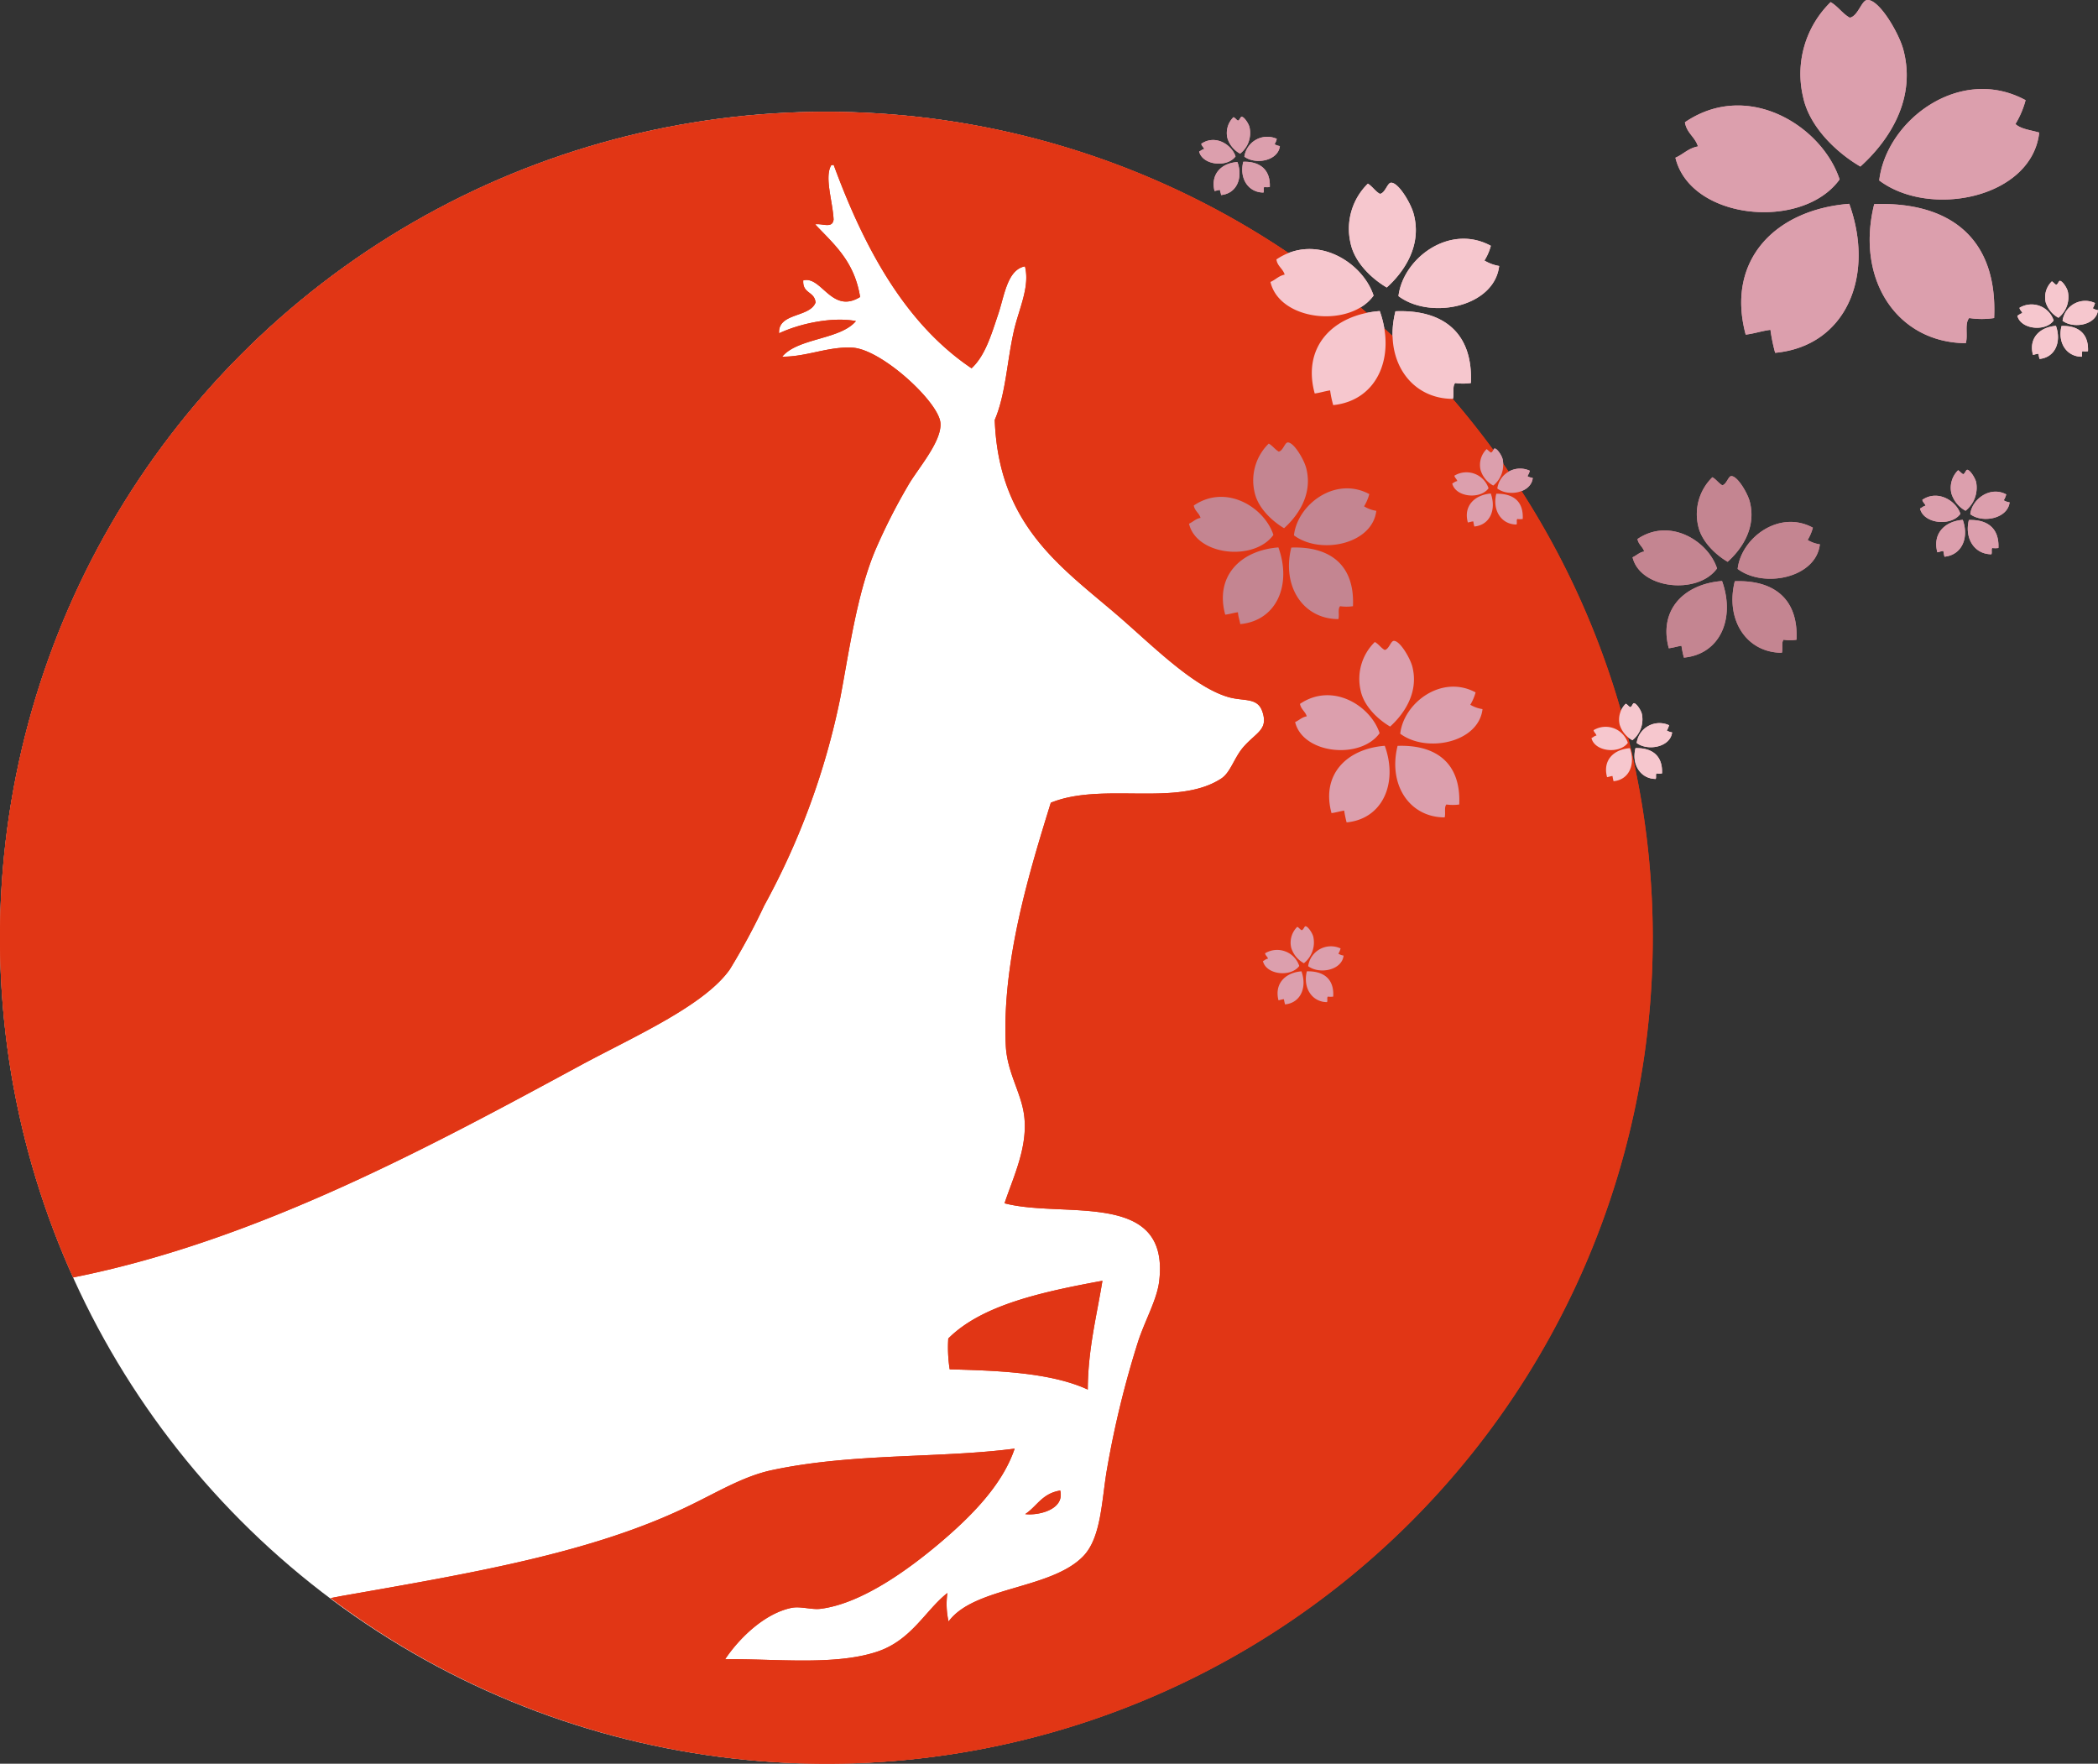 <svg xmlns="http://www.w3.org/2000/svg" id="レイヤー_1" width="284.83" height="239.45" data-name="レイヤー 1">
  <rect width="100%" height="100%" fill="#333333" stroke="none"/>
  <defs>
    <style>
      .cls-1{fill:#fff;}.cls-2{fill:#e13615;}.cls-3{fill:#dc9fad;}.cls-3,.cls-4,.cls-5{fill-rule:evenodd;}.cls-4{fill:#c48591;}.cls-5{fill:#f6c7ce;}
    </style>
  </defs>
  <circle cx="112.14" cy="127.31" r="112.14" class="cls-1"/>
  <path d="M112.14 15.19A112.11 112.11 0 0 0 9.93 173.43c25.12-5 48.92-18 69.15-28.94 7.22-3.87 16.56-8 20-12.88a90.92 90.92 0 0 0 4.68-8.68 100 100 0 0 0 10.3-28.09c1.19-6.2 2.27-14.32 4.84-20.3a79.67 79.67 0 0 1 4.38-8.62c1.28-2.26 4.73-6.1 4.38-8.63-.43-2.91-8-9.85-11.91-10.09-3.23-.2-6.35 1.27-9.55 1.22 2.11-2.55 7.89-2.29 10-4.83-3.22-.61-7.63.34-10.43 1.66-.18-2.82 4.18-2.11 4.95-4.18-.13-1.54-1.78-1.16-1.67-3 2.49-.67 3.85 4.64 7.72 2.25-.79-4.92-3.61-7.2-6.1-9.86.92-.18 2.35.64 2.5-.66-.12-2.47-1.27-5.75-.32-7.37l.33-.05c4.3 11.71 9.92 21.7 18.72 27.62 1.83-1.69 2.66-4.49 3.58-7.23.87-2.51 1.23-6.15 3.67-6.61.69 2.73-.77 5.67-1.46 8.58-1 4.33-1.12 8.7-2.64 12.27.54 15 9.85 20.48 17.7 27.43 4.27 3.77 9.45 8.81 13.89 10.16 2.17.67 4.06 0 4.74 2 .84 2.48-.82 2.8-2.6 4.85-1.26 1.48-1.71 3.42-3 4.26-6 3.9-16.09.41-23.12 3.27-2.85 9.22-6.67 21.55-6.11 33 .19 3.64 2.06 6.28 2.48 9.38.58 4.29-1.46 8.41-2.65 12 8 2.11 22.45-1.92 21 10.55-.29 2.48-1.85 5.19-2.83 8.1a131.17 131.17 0 0 0-4.24 17.32c-.76 4.26-.75 9.44-3.3 12-4.41 4.47-14.76 4.08-18.23 8.81a10.72 10.72 0 0 1-.16-3.87c-3 2.35-4.88 6.47-9.64 8-5.82 1.9-14.08.88-20.54 1 1.92-2.87 5.38-6.27 9.1-7 1.24-.21 2.72.31 3.91.14 5.67-.74 12.05-5.49 16-8.81 4.4-3.71 8.65-8 10.3-12.93-10.19 1.33-21.92.58-32.86 2.9-4 .83-7.59 3.08-11.63 5-13.06 6.28-29.19 9-46.85 12.1l-1.52.29a112.13 112.13 0 1 0 67.25-201.77z" class="cls-2"/>
  <path d="M143.94 202.36c-2.47.39-3.15 2.14-4.76 3.2 1.82.22 5.39-.62 4.76-3.2zm5.73-28.48c-8.37 1.54-16.42 3.32-20.93 7.84a19.36 19.36 0 0 0 .19 4.18c6.08.18 13.58.36 18.75 2.75.02-5.42 1.2-9.94 1.99-14.77z" class="cls-2"/>
  <path d="M251.13 2.4c1.12-.2 1.58-2.32 2.35-2.4 1.6-.16 4.29 4.43 4.91 6.7 2 7.4-2.78 13.18-5.82 15.91-2.88-1.67-6.88-5.15-7.78-9.46A13.61 13.61 0 0 1 248.53.29c.99.56 1.6 1.56 2.6 2.11z" class="cls-3"/>
  <path d="M275 13.6a12.28 12.28 0 0 1-1.38 3.24c.79.71 2.12.82 3.23 1.16-1 8.88-14.83 11.68-21.72 6.5.94-8.13 10.94-15.74 19.87-10.9zm-25.25 10.76c-5.05 7-20.26 5.52-22.29-2.95 1.07-.46 1.74-1.29 3.06-1.53-.4-1.31-1.53-1.8-1.77-3.28 8.53-5.82 18.62.52 21 7.76z" class="cls-3"/>
  <path d="M251.06 27.67c3.53 9.84-.45 19.33-10.06 20.23a23.85 23.85 0 0 1-.64-3.12c-1.2.15-2.17.51-3.36.65-2.72-10.09 4-16.97 14.06-17.76zm19.67 15.51a11.32 11.32 0 0 1-3.38 0c-.66.69-.15 2.42-.47 3.41-9.28-.06-15-8.6-12.43-18.88 10.18-.35 16.78 4.55 16.28 15.47zM188 88.24c.57-.1.81-1.2 1.21-1.23.82-.08 2.2 2.28 2.52 3.44 1 3.8-1.44 6.78-3 8.19-1.49-.86-3.53-2.65-4-4.87a7 7 0 0 1 1.92-6.61c.54.29.86.84 1.35 1.08zM200.33 94a6.49 6.49 0 0 1-.72 1.68 4.66 4.66 0 0 0 1.66.59c-.52 4.57-7.62 6-11.17 3.34.46-4.17 5.61-8.1 10.23-5.61zm-13.03 5.54c-2.6 3.62-10.42 2.84-11.47-1.51.55-.24.9-.66 1.58-.78-.21-.68-.78-.93-.92-1.69 4.42-3 9.6.26 10.81 3.98z" class="cls-3"/>
  <path d="M188 101.25c1.81 5-.23 9.92-5.18 10.4a14.49 14.49 0 0 1-.33-1.6c-.61.09-1.1.26-1.72.34-1.42-5.2 2.02-8.73 7.23-9.14zm10.11 7.97a6.24 6.24 0 0 1-1.74 0c-.34.34-.08 1.24-.24 1.75-4.77 0-7.71-4.43-6.39-9.71 5.26-.18 8.62 2.36 8.37 7.96z" class="cls-3"/>
  <path d="M173.6 61.31c.58-.09.81-1.19 1.21-1.24.82-.08 2.21 2.29 2.52 3.46 1 3.81-1.43 6.78-3 8.18-1.47-.86-3.53-2.66-4-4.86a7 7 0 0 1 1.92-6.63c.52.3.84.78 1.35 1.09zm12.3 5.77a6.28 6.28 0 0 1-.71 1.66 4.45 4.45 0 0 0 1.66.61c-.53 4.56-7.62 6-11.18 3.33.47-4.18 5.61-8.09 10.23-5.6zm-13.02 5.54c-2.6 3.62-10.42 2.83-11.46-1.52.55-.24.89-.67 1.57-.79-.2-.68-.78-.92-.92-1.68 4.41-3 9.6.26 10.81 3.99z" class="cls-4"/>
  <path d="M173.56 74.32c1.83 5.06-.22 9.94-5.18 10.41-.08-.56-.28-1-.31-1.61-.62.08-1.11.26-1.73.33-1.42-5.18 2.02-8.73 7.22-9.13zm10.12 7.98a6.05 6.05 0 0 1-1.74 0c-.35.35-.08 1.24-.24 1.75-4.77 0-7.71-4.43-6.39-9.71 5.23-.19 8.63 2.34 8.37 7.96zm50.14-16.42c.57-.11.81-1.2 1.2-1.24.83-.08 2.22 2.27 2.53 3.44 1 3.82-1.42 6.78-3 8.19-1.48-.86-3.53-2.66-4-4.87a7 7 0 0 1 1.93-6.61c.52.29.83.8 1.34 1.09zm12.3 5.76a6.3 6.3 0 0 1-.71 1.67 4.44 4.44 0 0 0 1.66.59c-.52 4.57-7.63 6-11.16 3.34.46-4.17 5.61-8.1 10.21-5.6zm-13.01 5.53c-2.59 3.62-10.42 2.83-11.47-1.51.56-.25.9-.67 1.58-.79-.2-.67-.78-.93-.91-1.69 4.39-2.98 9.59.27 10.8 3.99z" class="cls-4"/>
  <path d="M233.79 78.88c1.81 5.05-.23 9.93-5.18 10.4a14.42 14.42 0 0 1-.33-1.61c-.6.09-1.1.27-1.72.34-1.41-5.19 2.03-8.72 7.23-9.13zm10.11 7.97a5.51 5.51 0 0 1-1.75 0c-.33.35-.07 1.24-.24 1.77-4.77 0-7.71-4.43-6.39-9.71 5.23-.19 8.64 2.32 8.38 7.94z" class="cls-4"/>
  <path d="M187.35 26.32c.71-.12 1-1.47 1.48-1.51 1-.1 2.71 2.78 3.09 4.22 1.26 4.65-1.74 8.29-3.65 10-1.82-1.06-4.33-3.24-4.91-6a8.57 8.57 0 0 1 2.35-8.1c.64.41 1.02 1.07 1.64 1.39z" class="cls-5"/>
  <path d="M202.4 33.37a7.27 7.27 0 0 1-.87 2 5.74 5.74 0 0 0 2 .74c-.65 5.58-9.34 7.34-13.67 4.09.61-5.09 6.9-9.89 12.54-6.83zm-15.92 6.76c-3.19 4.43-12.75 3.48-14-1.85.68-.29 1.1-.82 1.93-1-.25-.83-1-1.14-1.12-2.06 5.35-3.62 11.71.36 13.19 4.91z" class="cls-5"/>
  <path d="M187.32 42.23C189.53 48.42 187 54.38 181 55a14.54 14.54 0 0 1-.42-2c-.74.11-1.34.32-2.09.42-1.75-6.37 2.51-10.7 8.83-11.19zM199.69 52a7.54 7.54 0 0 1-2.13 0c-.42.43-.11 1.52-.31 2.15-5.84 0-9.43-5.41-7.8-11.89 6.4-.26 10.55 2.85 10.24 9.74z" class="cls-5"/>
  <path d="M176.7 126.28c.25 0 .37-.51.53-.53.35 0 1 1 1.08 1.49a3.6 3.6 0 0 1-1.29 3.53 3.59 3.59 0 0 1-1.72-2.1 3 3 0 0 1 .82-2.84c.23.11.36.33.58.45zm5.3 2.48a2.38 2.38 0 0 1-.3.71 1.73 1.73 0 0 0 .71.26c-.22 2-3.28 2.59-4.81 1.44a3.12 3.12 0 0 1 4.4-2.41zm-5.61 2.38c-1.11 1.55-4.48 1.22-4.93-.65.23-.11.38-.3.69-.34-.09-.3-.35-.41-.4-.73a3.16 3.16 0 0 1 4.64 1.72z" class="cls-3"/>
  <path d="M176.69 131.87c.78 2.18-.1 4.28-2.23 4.49a6.81 6.81 0 0 1-.15-.7c-.26 0-.48.11-.74.14-.57-2.23.89-3.75 3.12-3.93zm4.31 3.43a2.66 2.66 0 0 1-.73 0c-.15.16 0 .54-.11.75-2 0-3.31-1.9-2.74-4.18 2.26-.06 3.73 1.02 3.58 3.43z" class="cls-3"/>
  <path d="M221.3 96c.25 0 .35-.52.52-.53.36 0 1 1 1.09 1.49a3.61 3.61 0 0 1-1.29 3.53 3.59 3.59 0 0 1-1.73-2.11 3 3 0 0 1 .83-2.84c.22.1.36.32.58.46zm5.3 2.46a3.12 3.12 0 0 1-.31.72 2 2 0 0 0 .72.25c-.23 2-3.29 2.58-4.81 1.44a3.12 3.12 0 0 1 4.4-2.41zm-5.6 2.39c-1.13 1.55-4.49 1.22-4.94-.65.25-.1.39-.3.68-.34-.08-.3-.33-.41-.39-.73a3.17 3.17 0 0 1 4.65 1.72z" class="cls-5"/>
  <path d="M221.28 101.57c.78 2.19-.09 4.29-2.22 4.49a5.94 5.94 0 0 1-.14-.7c-.26 0-.48.12-.74.15-.61-2.24.82-3.76 3.1-3.94zm4.36 3.43a2.3 2.3 0 0 1-.75 0c-.14.15 0 .54-.11.75-2 0-3.32-1.91-2.74-4.18 2.24-.06 3.71 1.02 3.6 3.43zm53.49-66.35c.26 0 .34-.51.52-.52.36 0 1 1 1.09 1.48a3.59 3.59 0 0 1-1.28 3.53 3.66 3.66 0 0 1-1.73-2.1 3 3 0 0 1 .84-2.84c.21.12.34.33.56.45zm5.29 2.49a2.54 2.54 0 0 1-.3.71 1.88 1.88 0 0 0 .71.26c-.22 2-3.28 2.58-4.81 1.44a3.11 3.11 0 0 1 4.4-2.41zm-5.61 2.37c-1.11 1.56-4.48 1.22-4.93-.65.24-.1.38-.29.68-.34-.08-.29-.33-.4-.39-.73a3.16 3.16 0 0 1 4.64 1.72z" class="cls-5"/>
  <path d="M279.12 44.24c.77 2.18-.1 4.28-2.23 4.49a5.73 5.73 0 0 1-.14-.7c-.27 0-.48.11-.75.15-.6-2.24.88-3.76 3.12-3.94zm4.35 3.44a2.66 2.66 0 0 1-.75 0c-.13.15 0 .54-.09.75-2.06 0-3.32-1.89-2.75-4.17 2.23-.09 3.7 1 3.59 3.42z" class="cls-5"/>
  <path d="M168.05 16.37c.24 0 .35-.52.52-.52.35 0 1 1 1.08 1.48a3.57 3.57 0 0 1-1.29 3.53 3.59 3.59 0 0 1-1.72-2.1 3 3 0 0 1 .82-2.85c.24.09.37.33.59.46zm5.29 2.48a2.53 2.53 0 0 1-.3.73 2 2 0 0 0 .72.25c-.23 2-3.28 2.58-4.82 1.44a3.14 3.14 0 0 1 4.4-2.42zm-5.6 2.38c-1.13 1.56-4.49 1.21-4.94-.66.24-.1.38-.28.68-.33-.09-.29-.33-.4-.39-.72 1.91-1.31 4.12.11 4.65 1.71z" class="cls-3"/>
  <path d="M168 22c.78 2.18-.11 4.28-2.23 4.48 0-.24-.12-.42-.14-.69-.26 0-.48.11-.74.14-.57-2.27.91-3.79 3.11-3.93zm4.39 3.39a2.61 2.61 0 0 1-.75 0c-.15.15 0 .54-.1.75-2.06 0-3.32-1.9-2.75-4.18 2.21-.06 3.71 1.04 3.6 3.43zm30.01 36.04c.25 0 .35-.52.52-.54.36 0 1 1 1.09 1.5a3.62 3.62 0 0 1-1.28 3.53 3.55 3.55 0 0 1-1.72-2.1 3 3 0 0 1 .82-2.85c.17.12.35.33.57.46zm5.29 2.48a2.4 2.4 0 0 1-.32.72c.17.17.48.19.72.27-.22 2-3.29 2.58-4.81 1.42a3.12 3.12 0 0 1 4.41-2.41zm-5.6 2.38c-1.12 1.55-4.48 1.22-4.93-.65.24-.11.38-.28.69-.33-.09-.3-.33-.41-.4-.73a3.16 3.16 0 0 1 4.64 1.71z" class="cls-3"/>
  <path d="M202.39 67c.78 2.18-.1 4.28-2.23 4.48a5.6 5.6 0 0 1-.14-.69c-.26 0-.47.11-.74.14-.62-2.2.87-3.73 3.11-3.93zm4.34 3.46a2.73 2.73 0 0 1-.74 0c-.14.15 0 .53-.1.75-2.05 0-3.31-1.9-2.75-4.18 2.25-.03 3.71.97 3.59 3.43zm59.77-6.09c.26 0 .38-.57.57-.59.39 0 1.06 1.09 1.21 1.65a4 4 0 0 1-1.43 3.91 4 4 0 0 1-1.92-2.34 3.34 3.34 0 0 1 .91-3.16c.25.16.42.39.66.53zm5.87 2.75a2.74 2.74 0 0 1-.34.8 2 2 0 0 0 .8.28c-.26 2.2-3.65 2.88-5.34 1.61.21-2.01 2.67-3.88 4.88-2.69zm-6.22 2.64c-1.25 1.74-5 1.37-5.48-.72.27-.12.42-.32.75-.38-.1-.32-.37-.44-.44-.8 2.1-1.43 4.59.14 5.17 1.9z" class="cls-3"/>
  <path d="M266.47 70.58c.87 2.42-.11 4.76-2.48 5a5.73 5.73 0 0 1-.15-.77c-.3 0-.54.13-.82.17-.68-2.51.98-4.21 3.45-4.4zm4.84 3.82a3.5 3.5 0 0 1-.84 0c-.15.16 0 .59-.11.85-2.29 0-3.68-2.13-3.06-4.65 2.5-.09 4.14 1.11 4.01 3.8z" class="cls-3"/>
  <path d="M112.14 15.19A112.11 112.11 0 0 0 9.93 173.43c25.12-5 48.92-18 69.15-28.94 7.22-3.87 16.56-8 20-12.88a90.92 90.92 0 0 0 4.68-8.68 100 100 0 0 0 10.3-28.09c1.19-6.2 2.27-14.32 4.84-20.3a79.67 79.67 0 0 1 4.38-8.62c1.28-2.26 4.73-6.1 4.38-8.63-.43-2.91-8-9.85-11.91-10.09-3.23-.2-6.35 1.27-9.55 1.22 2.11-2.55 7.89-2.29 10-4.83-3.22-.61-7.63.34-10.43 1.66-.18-2.82 4.18-2.11 4.95-4.18-.13-1.54-1.78-1.16-1.67-3 2.49-.67 3.85 4.64 7.72 2.25-.79-4.92-3.61-7.2-6.1-9.86.92-.18 2.35.64 2.5-.66-.12-2.47-1.27-5.75-.32-7.37l.33-.05c4.3 11.71 9.92 21.7 18.72 27.62 1.83-1.69 2.66-4.49 3.58-7.23.87-2.51 1.23-6.15 3.67-6.61.69 2.73-.77 5.67-1.46 8.58-1 4.33-1.12 8.7-2.64 12.27.54 15 9.85 20.48 17.7 27.43 4.27 3.77 9.45 8.81 13.89 10.16 2.17.67 4.06 0 4.74 2 .84 2.48-.82 2.8-2.6 4.85-1.26 1.48-1.71 3.42-3 4.26-6 3.9-16.09.41-23.12 3.27-2.85 9.22-6.67 21.55-6.11 33 .19 3.64 2.06 6.28 2.48 9.38.58 4.29-1.46 8.41-2.65 12 8 2.11 22.45-1.92 21 10.55-.29 2.48-1.85 5.19-2.83 8.1a131.17 131.17 0 0 0-4.24 17.32c-.76 4.26-.75 9.44-3.3 12-4.41 4.47-14.76 4.08-18.23 8.81a10.72 10.72 0 0 1-.16-3.87c-3 2.35-4.88 6.47-9.64 8-5.82 1.9-14.08.88-20.54 1 1.92-2.87 5.38-6.27 9.1-7 1.24-.21 2.72.31 3.91.14 5.67-.74 12.05-5.49 16-8.81 4.4-3.71 8.65-8 10.3-12.93-10.19 1.33-21.92.58-32.86 2.9-4 .83-7.59 3.08-11.63 5-13.06 6.28-29.19 9-46.85 12.1l-1.52.29a112.13 112.13 0 1 0 67.25-201.77z" class="cls-2"/>
  <path d="M143.94 202.36c-2.47.39-3.15 2.14-4.76 3.2 1.82.22 5.39-.62 4.76-3.2zm5.73-28.48c-8.37 1.54-16.42 3.32-20.93 7.84a19.36 19.36 0 0 0 .19 4.18c6.08.18 13.58.36 18.75 2.75.02-5.42 1.2-9.94 1.99-14.77z" class="cls-2"/>
  <path d="M251.13 2.4c1.12-.2 1.58-2.32 2.35-2.4 1.6-.16 4.29 4.43 4.91 6.7 2 7.4-2.78 13.18-5.82 15.91-2.88-1.67-6.88-5.15-7.78-9.46A13.61 13.61 0 0 1 248.53.29c.99.56 1.6 1.56 2.6 2.11z" class="cls-3"/>
  <path d="M275 13.6a12.28 12.28 0 0 1-1.38 3.24c.79.71 2.12.82 3.23 1.16-1 8.88-14.83 11.68-21.72 6.5.94-8.13 10.94-15.74 19.87-10.9zm-25.25 10.76c-5.05 7-20.26 5.52-22.29-2.95 1.07-.46 1.74-1.29 3.06-1.53-.4-1.31-1.53-1.8-1.77-3.28 8.53-5.82 18.62.52 21 7.76z" class="cls-3"/>
  <path d="M251.06 27.67c3.53 9.84-.45 19.33-10.06 20.23a23.85 23.85 0 0 1-.64-3.12c-1.2.15-2.17.51-3.36.65-2.72-10.09 4-16.97 14.06-17.76zm19.67 15.51a11.32 11.32 0 0 1-3.38 0c-.66.69-.15 2.42-.47 3.41-9.28-.06-15-8.6-12.43-18.88 10.18-.35 16.78 4.55 16.28 15.47zM188 88.24c.57-.1.81-1.2 1.21-1.23.82-.08 2.2 2.28 2.52 3.44 1 3.8-1.44 6.78-3 8.19-1.49-.86-3.53-2.65-4-4.87a7 7 0 0 1 1.92-6.61c.54.29.86.84 1.35 1.08zM200.33 94a6.49 6.49 0 0 1-.72 1.68 4.66 4.66 0 0 0 1.66.59c-.52 4.57-7.62 6-11.17 3.34.46-4.17 5.61-8.1 10.23-5.61zm-13.03 5.54c-2.6 3.62-10.42 2.84-11.47-1.51.55-.24.9-.66 1.58-.78-.21-.68-.78-.93-.92-1.69 4.42-3 9.6.26 10.81 3.98z" class="cls-3"/>
  <path d="M188 101.25c1.81 5-.23 9.92-5.18 10.4a14.49 14.49 0 0 1-.33-1.6c-.61.09-1.1.26-1.72.34-1.42-5.2 2.02-8.73 7.23-9.14zm10.11 7.97a6.24 6.24 0 0 1-1.74 0c-.34.34-.08 1.24-.24 1.75-4.77 0-7.71-4.43-6.39-9.71 5.26-.18 8.62 2.36 8.37 7.96z" class="cls-3"/>
  <path d="M173.6 61.31c.58-.09.81-1.19 1.21-1.24.82-.08 2.21 2.29 2.52 3.46 1 3.81-1.43 6.78-3 8.18-1.47-.86-3.53-2.66-4-4.86a7 7 0 0 1 1.92-6.63c.52.3.84.78 1.35 1.09zm12.3 5.77a6.28 6.28 0 0 1-.71 1.66 4.45 4.45 0 0 0 1.66.61c-.53 4.56-7.62 6-11.18 3.33.47-4.18 5.61-8.09 10.23-5.6zm-13.02 5.54c-2.6 3.62-10.42 2.83-11.46-1.52.55-.24.89-.67 1.57-.79-.2-.68-.78-.92-.92-1.68 4.41-3 9.6.26 10.81 3.99z" class="cls-4"/>
  <path d="M173.56 74.32c1.83 5.06-.22 9.94-5.18 10.41-.08-.56-.28-1-.31-1.61-.62.08-1.11.26-1.73.33-1.42-5.18 2.02-8.73 7.22-9.13zm10.12 7.98a6.05 6.05 0 0 1-1.74 0c-.35.35-.08 1.24-.24 1.75-4.77 0-7.71-4.43-6.39-9.71 5.23-.19 8.63 2.34 8.37 7.96zm50.14-16.42c.57-.11.81-1.2 1.2-1.24.83-.08 2.22 2.27 2.53 3.44 1 3.82-1.42 6.78-3 8.19-1.48-.86-3.53-2.66-4-4.87a7 7 0 0 1 1.93-6.61c.52.29.83.8 1.34 1.09zm12.3 5.76a6.3 6.3 0 0 1-.71 1.67 4.44 4.44 0 0 0 1.66.59c-.52 4.57-7.63 6-11.16 3.34.46-4.17 5.61-8.1 10.21-5.6zm-13.01 5.53c-2.59 3.62-10.42 2.83-11.47-1.51.56-.25.9-.67 1.58-.79-.2-.67-.78-.93-.91-1.69 4.39-2.98 9.59.27 10.8 3.99z" class="cls-4"/>
  <path d="M233.79 78.88c1.81 5.05-.23 9.93-5.18 10.4a14.42 14.42 0 0 1-.33-1.61c-.6.09-1.1.27-1.72.34-1.41-5.19 2.03-8.72 7.23-9.13zm10.11 7.97a5.51 5.51 0 0 1-1.75 0c-.33.35-.07 1.24-.24 1.77-4.77 0-7.71-4.43-6.39-9.71 5.23-.19 8.64 2.32 8.38 7.94z" class="cls-4"/>
  <path d="M187.35 26.32c.71-.12 1-1.47 1.48-1.51 1-.1 2.71 2.78 3.09 4.22 1.26 4.65-1.74 8.29-3.65 10-1.82-1.06-4.33-3.24-4.91-6a8.57 8.57 0 0 1 2.35-8.1c.64.41 1.02 1.07 1.64 1.39z" class="cls-5"/>
  <path d="M202.4 33.37a7.27 7.27 0 0 1-.87 2 5.74 5.74 0 0 0 2 .74c-.65 5.58-9.34 7.34-13.67 4.09.61-5.09 6.9-9.89 12.54-6.83zm-15.92 6.76c-3.19 4.43-12.75 3.48-14-1.85.68-.29 1.1-.82 1.93-1-.25-.83-1-1.14-1.12-2.06 5.35-3.62 11.71.36 13.19 4.91z" class="cls-5"/>
  <path d="M187.32 42.23C189.53 48.42 187 54.38 181 55a14.54 14.54 0 0 1-.42-2c-.74.11-1.34.32-2.09.42-1.75-6.37 2.51-10.7 8.83-11.19zM199.69 52a7.54 7.54 0 0 1-2.13 0c-.42.43-.11 1.52-.31 2.15-5.84 0-9.43-5.41-7.8-11.89 6.4-.26 10.55 2.85 10.24 9.74z" class="cls-5"/>
  <path d="M176.7 126.28c.25 0 .37-.51.53-.53.35 0 1 1 1.08 1.49a3.6 3.6 0 0 1-1.29 3.53 3.59 3.59 0 0 1-1.72-2.1 3 3 0 0 1 .82-2.84c.23.11.36.33.58.45zm5.3 2.48a2.38 2.38 0 0 1-.3.71 1.73 1.73 0 0 0 .71.26c-.22 2-3.28 2.59-4.81 1.44a3.12 3.12 0 0 1 4.4-2.41zm-5.61 2.38c-1.11 1.55-4.48 1.22-4.93-.65.23-.11.38-.3.69-.34-.09-.3-.35-.41-.4-.73a3.16 3.16 0 0 1 4.64 1.72z" class="cls-3"/>
  <path d="M176.69 131.87c.78 2.18-.1 4.28-2.23 4.49a6.81 6.81 0 0 1-.15-.7c-.26 0-.48.11-.74.14-.57-2.23.89-3.75 3.12-3.93zm4.31 3.43a2.66 2.66 0 0 1-.73 0c-.15.16 0 .54-.11.75-2 0-3.31-1.9-2.74-4.18 2.26-.06 3.73 1.02 3.58 3.43z" class="cls-3"/>
  <path d="M221.3 96c.25 0 .35-.52.52-.53.36 0 1 1 1.09 1.49a3.61 3.61 0 0 1-1.29 3.53 3.59 3.59 0 0 1-1.73-2.11 3 3 0 0 1 .83-2.84c.22.1.36.32.58.46zm5.3 2.46a3.12 3.12 0 0 1-.31.72 2 2 0 0 0 .72.25c-.23 2-3.29 2.58-4.81 1.44a3.12 3.12 0 0 1 4.4-2.41zm-5.6 2.39c-1.13 1.55-4.49 1.22-4.94-.65.25-.1.39-.3.68-.34-.08-.3-.33-.41-.39-.73a3.17 3.17 0 0 1 4.65 1.72z" class="cls-5"/>
  <path d="M221.28 101.57c.78 2.19-.09 4.29-2.22 4.49a5.94 5.94 0 0 1-.14-.7c-.26 0-.48.12-.74.15-.61-2.24.82-3.76 3.1-3.94zm4.36 3.43a2.3 2.3 0 0 1-.75 0c-.14.15 0 .54-.11.75-2 0-3.32-1.91-2.74-4.18 2.24-.06 3.71 1.02 3.6 3.43zm53.49-66.35c.26 0 .34-.51.52-.52.36 0 1 1 1.09 1.48a3.59 3.59 0 0 1-1.28 3.53 3.66 3.66 0 0 1-1.73-2.1 3 3 0 0 1 .84-2.84c.21.12.34.33.56.45zm5.29 2.49a2.54 2.54 0 0 1-.3.71 1.88 1.88 0 0 0 .71.26c-.22 2-3.28 2.58-4.81 1.44a3.11 3.11 0 0 1 4.4-2.41zm-5.61 2.37c-1.11 1.56-4.48 1.22-4.93-.65.24-.1.38-.29.68-.34-.08-.29-.33-.4-.39-.73a3.16 3.16 0 0 1 4.64 1.72z" class="cls-5"/>
  <path d="M279.12 44.24c.77 2.18-.1 4.28-2.23 4.49a5.73 5.73 0 0 1-.14-.7c-.27 0-.48.11-.75.15-.6-2.24.88-3.76 3.12-3.94zm4.35 3.44a2.66 2.66 0 0 1-.75 0c-.13.15 0 .54-.09.75-2.06 0-3.32-1.89-2.75-4.17 2.23-.09 3.7 1 3.59 3.42z" class="cls-5"/>
  <path d="M168.05 16.37c.24 0 .35-.52.52-.52.35 0 1 1 1.08 1.48a3.57 3.57 0 0 1-1.29 3.53 3.59 3.59 0 0 1-1.72-2.1 3 3 0 0 1 .82-2.85c.24.09.37.33.59.46zm5.29 2.48a2.53 2.53 0 0 1-.3.73 2 2 0 0 0 .72.25c-.23 2-3.28 2.58-4.82 1.44a3.14 3.14 0 0 1 4.4-2.42zm-5.6 2.38c-1.13 1.56-4.49 1.21-4.94-.66.24-.1.38-.28.68-.33-.09-.29-.33-.4-.39-.72 1.91-1.31 4.12.11 4.65 1.71z" class="cls-3"/>
  <path d="M168 22c.78 2.18-.11 4.28-2.23 4.48 0-.24-.12-.42-.14-.69-.26 0-.48.11-.74.14-.57-2.27.91-3.79 3.11-3.93zm4.39 3.39a2.61 2.61 0 0 1-.75 0c-.15.15 0 .54-.1.75-2.06 0-3.32-1.9-2.75-4.18 2.21-.06 3.71 1.04 3.6 3.43zm30.01 36.04c.25 0 .35-.52.52-.54.36 0 1 1 1.09 1.5a3.62 3.62 0 0 1-1.28 3.53 3.55 3.55 0 0 1-1.72-2.1 3 3 0 0 1 .82-2.85c.17.12.35.33.57.46zm5.29 2.48a2.4 2.4 0 0 1-.32.72c.17.17.48.19.72.27-.22 2-3.29 2.58-4.81 1.42a3.12 3.12 0 0 1 4.41-2.41zm-5.6 2.38c-1.12 1.55-4.48 1.22-4.93-.65.24-.11.38-.28.69-.33-.09-.3-.33-.41-.4-.73a3.16 3.16 0 0 1 4.64 1.71z" class="cls-3"/>
  <path d="M202.39 67c.78 2.18-.1 4.28-2.23 4.48a5.6 5.6 0 0 1-.14-.69c-.26 0-.47.11-.74.14-.62-2.2.87-3.73 3.11-3.93zm4.34 3.46a2.73 2.73 0 0 1-.74 0c-.14.15 0 .53-.1.75-2.05 0-3.31-1.9-2.75-4.18 2.25-.03 3.71.97 3.59 3.43zm59.77-6.09c.26 0 .38-.57.57-.59.39 0 1.06 1.09 1.21 1.65a4 4 0 0 1-1.43 3.91 4 4 0 0 1-1.92-2.34 3.34 3.34 0 0 1 .91-3.16c.25.16.42.39.66.53zm5.87 2.75a2.74 2.74 0 0 1-.34.8 2 2 0 0 0 .8.28c-.26 2.2-3.65 2.88-5.34 1.61.21-2.01 2.67-3.88 4.88-2.69zm-6.22 2.64c-1.25 1.74-5 1.37-5.48-.72.27-.12.42-.32.75-.38-.1-.32-.37-.44-.44-.8 2.1-1.43 4.59.14 5.17 1.9z" class="cls-3"/>
  <path d="M266.47 70.58c.87 2.42-.11 4.76-2.48 5a5.73 5.73 0 0 1-.15-.77c-.3 0-.54.13-.82.17-.68-2.51.98-4.21 3.45-4.4zm4.84 3.82a3.5 3.5 0 0 1-.84 0c-.15.16 0 .59-.11.85-2.29 0-3.68-2.13-3.06-4.65 2.5-.09 4.14 1.11 4.01 3.8z" class="cls-3"/>
</svg>